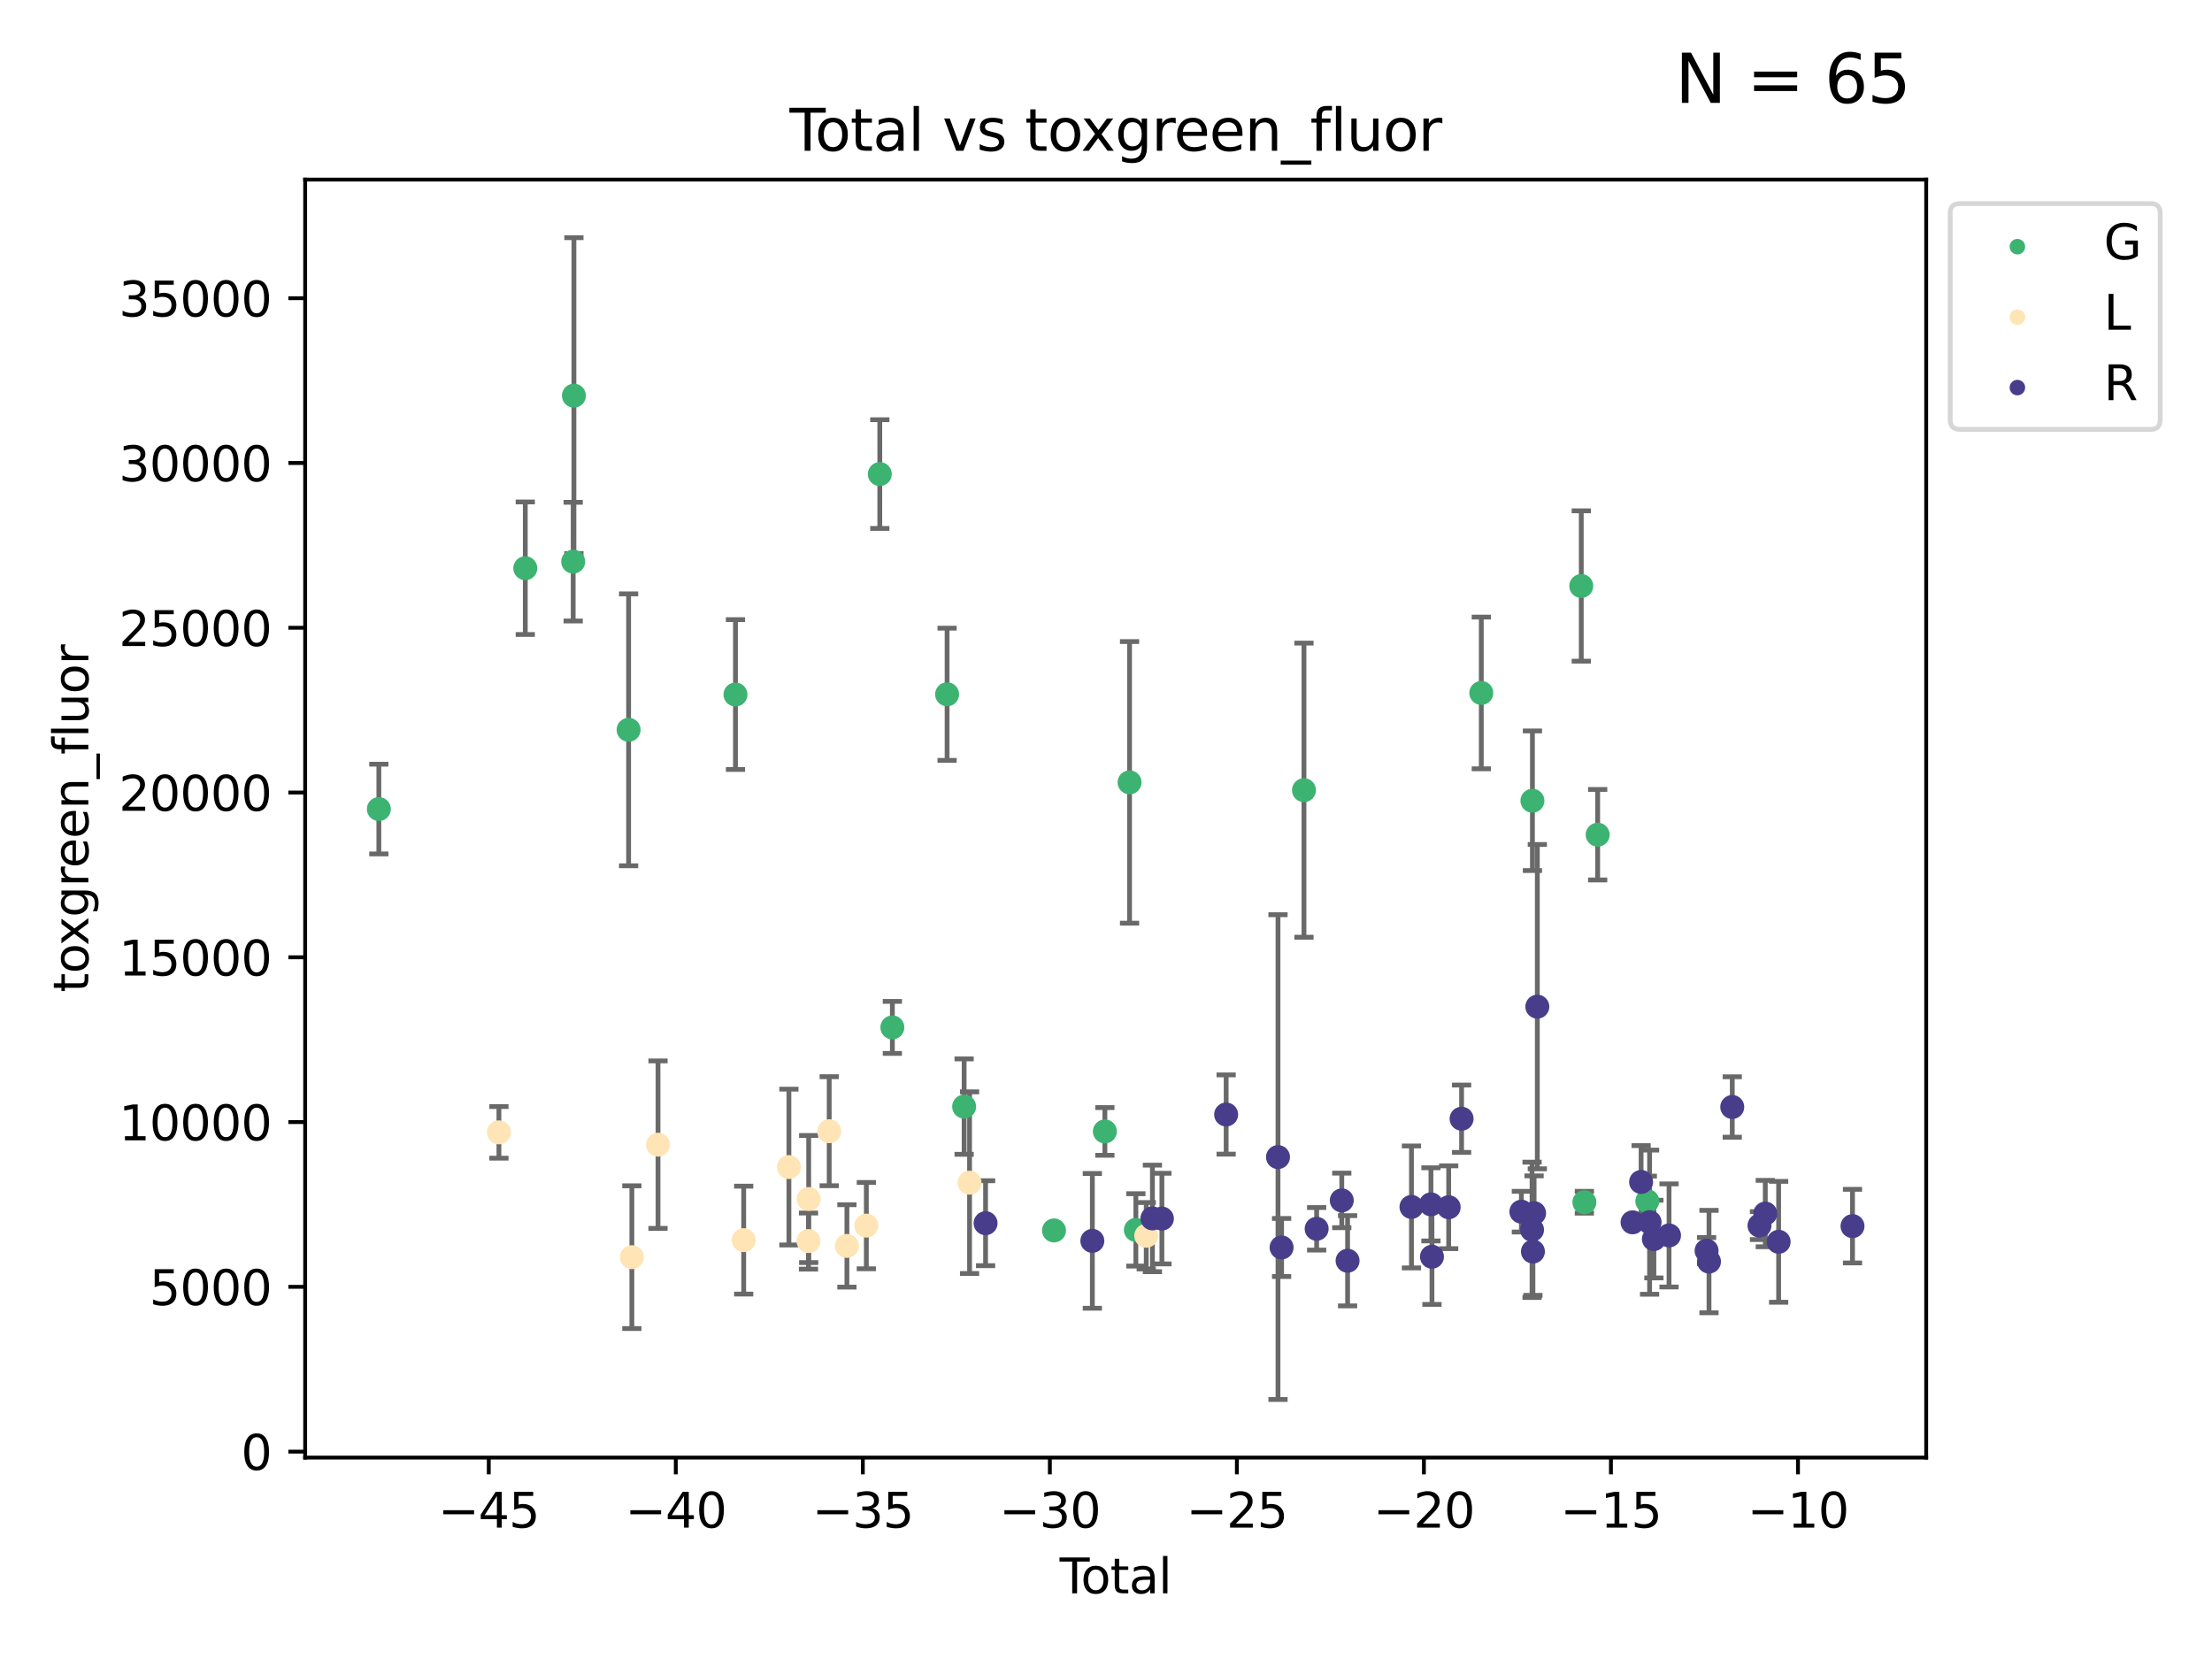 <?xml version="1.0" encoding="utf-8" standalone="no"?>
<!DOCTYPE svg PUBLIC "-//W3C//DTD SVG 1.1//EN"
  "http://www.w3.org/Graphics/SVG/1.1/DTD/svg11.dtd">
<svg xmlns:xlink="http://www.w3.org/1999/xlink" width="460.8pt" height="345.6pt" viewBox="0 0 460.8 345.6" xmlns="http://www.w3.org/2000/svg" version="1.1">
 <defs>
  <style type="text/css">*{stroke-linejoin: round; stroke-linecap: butt}</style>
 </defs>
 <g id="figure_1">
  <g id="patch_1">
   <path d="M 0 345.6 
L 460.8 345.6 
L 460.8 0 
L 0 0 
z
" style="fill: #ffffff"/>
  </g>
  <g id="axes_1">
   <g id="patch_2">
    <path d="M 63.571 303.64 
L 401.26 303.64 
L 401.26 37.411 
L 63.571 37.411 
z
" style="fill: #ffffff"/>
   </g>
   <g id="PathCollection_1">
    <defs>
     <path id="m7e0e58b8d5" d="M 0 1.118 
C 0.297 1.118 0.581 1 0.791 0.791 
C 1 0.581 1.118 0.297 1.118 0 
C 1.118 -0.297 1 -0.581 0.791 -0.791 
C 0.581 -1 0.297 -1.118 0 -1.118 
C -0.297 -1.118 -0.581 -1 -0.791 -0.791 
C -1 -0.581 -1.118 -0.297 -1.118 0 
C -1.118 0.297 -1 0.581 -0.791 0.791 
C -0.581 1 -0.297 1.118 0 1.118 
z
" style="stroke: #3cb371"/>
    </defs>
    <g clip-path="url(#p4b79dfed40)">
     <use xlink:href="#m7e0e58b8d5" x="78.921" y="168.543" style="fill: #3cb371; stroke: #3cb371"/>
     <use xlink:href="#m7e0e58b8d5" x="109.427" y="118.372" style="fill: #3cb371; stroke: #3cb371"/>
     <use xlink:href="#m7e0e58b8d5" x="119.404" y="116.998" style="fill: #3cb371; stroke: #3cb371"/>
     <use xlink:href="#m7e0e58b8d5" x="119.556" y="82.424" style="fill: #3cb371; stroke: #3cb371"/>
     <use xlink:href="#m7e0e58b8d5" x="130.95" y="152.034" style="fill: #3cb371; stroke: #3cb371"/>
     <use xlink:href="#m7e0e58b8d5" x="153.212" y="144.683" style="fill: #3cb371; stroke: #3cb371"/>
     <use xlink:href="#m7e0e58b8d5" x="183.277" y="98.758" style="fill: #3cb371; stroke: #3cb371"/>
     <use xlink:href="#m7e0e58b8d5" x="185.895" y="214.027" style="fill: #3cb371; stroke: #3cb371"/>
     <use xlink:href="#m7e0e58b8d5" x="197.296" y="144.633" style="fill: #3cb371; stroke: #3cb371"/>
     <use xlink:href="#m7e0e58b8d5" x="200.847" y="230.524" style="fill: #3cb371; stroke: #3cb371"/>
     <use xlink:href="#m7e0e58b8d5" x="219.565" y="256.323" style="fill: #3cb371; stroke: #3cb371"/>
     <use xlink:href="#m7e0e58b8d5" x="230.166" y="235.699" style="fill: #3cb371; stroke: #3cb371"/>
     <use xlink:href="#m7e0e58b8d5" x="235.308" y="162.98" style="fill: #3cb371; stroke: #3cb371"/>
     <use xlink:href="#m7e0e58b8d5" x="236.621" y="256.212" style="fill: #3cb371; stroke: #3cb371"/>
     <use xlink:href="#m7e0e58b8d5" x="271.641" y="164.607" style="fill: #3cb371; stroke: #3cb371"/>
     <use xlink:href="#m7e0e58b8d5" x="308.58" y="144.354" style="fill: #3cb371; stroke: #3cb371"/>
     <use xlink:href="#m7e0e58b8d5" x="319.232" y="166.808" style="fill: #3cb371; stroke: #3cb371"/>
     <use xlink:href="#m7e0e58b8d5" x="329.405" y="122.07" style="fill: #3cb371; stroke: #3cb371"/>
     <use xlink:href="#m7e0e58b8d5" x="330.054" y="250.45" style="fill: #3cb371; stroke: #3cb371"/>
     <use xlink:href="#m7e0e58b8d5" x="332.824" y="173.884" style="fill: #3cb371; stroke: #3cb371"/>
     <use xlink:href="#m7e0e58b8d5" x="343.167" y="250.223" style="fill: #3cb371; stroke: #3cb371"/>
    </g>
   </g>
   <g id="PathCollection_2">
    <defs>
     <path id="m76758ff07c" d="M 0 1.118 
C 0.297 1.118 0.581 1 0.791 0.791 
C 1 0.581 1.118 0.297 1.118 0 
C 1.118 -0.297 1 -0.581 0.791 -0.791 
C 0.581 -1 0.297 -1.118 0 -1.118 
C -0.297 -1.118 -0.581 -1 -0.791 -0.791 
C -1 -0.581 -1.118 -0.297 -1.118 0 
C -1.118 0.297 -1 0.581 -0.791 0.791 
C -0.581 1 -0.297 1.118 0 1.118 
z
" style="stroke: #ffe4b5"/>
    </defs>
    <g clip-path="url(#p4b79dfed40)">
     <use xlink:href="#m76758ff07c" x="103.936" y="235.893" style="fill: #ffe4b5; stroke: #ffe4b5"/>
     <use xlink:href="#m76758ff07c" x="131.628" y="261.891" style="fill: #ffe4b5; stroke: #ffe4b5"/>
     <use xlink:href="#m76758ff07c" x="137.075" y="238.451" style="fill: #ffe4b5; stroke: #ffe4b5"/>
     <use xlink:href="#m76758ff07c" x="154.925" y="258.339" style="fill: #ffe4b5; stroke: #ffe4b5"/>
     <use xlink:href="#m76758ff07c" x="164.345" y="243.121" style="fill: #ffe4b5; stroke: #ffe4b5"/>
     <use xlink:href="#m76758ff07c" x="168.423" y="258.537" style="fill: #ffe4b5; stroke: #ffe4b5"/>
     <use xlink:href="#m76758ff07c" x="168.465" y="249.782" style="fill: #ffe4b5; stroke: #ffe4b5"/>
     <use xlink:href="#m76758ff07c" x="172.738" y="235.653" style="fill: #ffe4b5; stroke: #ffe4b5"/>
     <use xlink:href="#m76758ff07c" x="176.427" y="259.547" style="fill: #ffe4b5; stroke: #ffe4b5"/>
     <use xlink:href="#m76758ff07c" x="180.473" y="255.319" style="fill: #ffe4b5; stroke: #ffe4b5"/>
     <use xlink:href="#m76758ff07c" x="201.977" y="246.374" style="fill: #ffe4b5; stroke: #ffe4b5"/>
     <use xlink:href="#m76758ff07c" x="238.782" y="257.428" style="fill: #ffe4b5; stroke: #ffe4b5"/>
    </g>
   </g>
   <g id="PathCollection_3">
    <defs>
     <path id="m06d86462d2" d="M 0 1.118 
C 0.297 1.118 0.581 1 0.791 0.791 
C 1 0.581 1.118 0.297 1.118 0 
C 1.118 -0.297 1 -0.581 0.791 -0.791 
C 0.581 -1 0.297 -1.118 0 -1.118 
C -0.297 -1.118 -0.581 -1 -0.791 -0.791 
C -1 -0.581 -1.118 -0.297 -1.118 0 
C -1.118 0.297 -1 0.581 -0.791 0.791 
C -0.581 1 -0.297 1.118 0 1.118 
z
" style="stroke: #483d8b"/>
    </defs>
    <g clip-path="url(#p4b79dfed40)">
     <use xlink:href="#m06d86462d2" x="205.315" y="254.815" style="fill: #483d8b; stroke: #483d8b"/>
     <use xlink:href="#m06d86462d2" x="227.555" y="258.494" style="fill: #483d8b; stroke: #483d8b"/>
     <use xlink:href="#m06d86462d2" x="240.069" y="253.816" style="fill: #483d8b; stroke: #483d8b"/>
     <use xlink:href="#m06d86462d2" x="242.044" y="253.855" style="fill: #483d8b; stroke: #483d8b"/>
     <use xlink:href="#m06d86462d2" x="255.427" y="232.173" style="fill: #483d8b; stroke: #483d8b"/>
     <use xlink:href="#m06d86462d2" x="266.23" y="241.043" style="fill: #483d8b; stroke: #483d8b"/>
     <use xlink:href="#m06d86462d2" x="266.981" y="259.871" style="fill: #483d8b; stroke: #483d8b"/>
     <use xlink:href="#m06d86462d2" x="274.281" y="255.983" style="fill: #483d8b; stroke: #483d8b"/>
     <use xlink:href="#m06d86462d2" x="279.516" y="250.067" style="fill: #483d8b; stroke: #483d8b"/>
     <use xlink:href="#m06d86462d2" x="280.727" y="262.636" style="fill: #483d8b; stroke: #483d8b"/>
     <use xlink:href="#m06d86462d2" x="294.033" y="251.426" style="fill: #483d8b; stroke: #483d8b"/>
     <use xlink:href="#m06d86462d2" x="298.092" y="250.888" style="fill: #483d8b; stroke: #483d8b"/>
     <use xlink:href="#m06d86462d2" x="298.304" y="261.799" style="fill: #483d8b; stroke: #483d8b"/>
     <use xlink:href="#m06d86462d2" x="301.787" y="251.489" style="fill: #483d8b; stroke: #483d8b"/>
     <use xlink:href="#m06d86462d2" x="304.476" y="233.05" style="fill: #483d8b; stroke: #483d8b"/>
     <use xlink:href="#m06d86462d2" x="316.931" y="252.415" style="fill: #483d8b; stroke: #483d8b"/>
     <use xlink:href="#m06d86462d2" x="319.154" y="256.195" style="fill: #483d8b; stroke: #483d8b"/>
     <use xlink:href="#m06d86462d2" x="319.337" y="260.721" style="fill: #483d8b; stroke: #483d8b"/>
     <use xlink:href="#m06d86462d2" x="319.579" y="252.72" style="fill: #483d8b; stroke: #483d8b"/>
     <use xlink:href="#m06d86462d2" x="320.254" y="209.705" style="fill: #483d8b; stroke: #483d8b"/>
     <use xlink:href="#m06d86462d2" x="340.091" y="254.631" style="fill: #483d8b; stroke: #483d8b"/>
     <use xlink:href="#m06d86462d2" x="341.871" y="246.219" style="fill: #483d8b; stroke: #483d8b"/>
     <use xlink:href="#m06d86462d2" x="343.64" y="254.602" style="fill: #483d8b; stroke: #483d8b"/>
     <use xlink:href="#m06d86462d2" x="344.535" y="258.119" style="fill: #483d8b; stroke: #483d8b"/>
     <use xlink:href="#m06d86462d2" x="347.691" y="257.365" style="fill: #483d8b; stroke: #483d8b"/>
     <use xlink:href="#m06d86462d2" x="355.513" y="260.54" style="fill: #483d8b; stroke: #483d8b"/>
     <use xlink:href="#m06d86462d2" x="356.017" y="262.809" style="fill: #483d8b; stroke: #483d8b"/>
     <use xlink:href="#m06d86462d2" x="360.861" y="230.605" style="fill: #483d8b; stroke: #483d8b"/>
     <use xlink:href="#m06d86462d2" x="366.534" y="255.312" style="fill: #483d8b; stroke: #483d8b"/>
     <use xlink:href="#m06d86462d2" x="367.742" y="252.806" style="fill: #483d8b; stroke: #483d8b"/>
     <use xlink:href="#m06d86462d2" x="370.523" y="258.69" style="fill: #483d8b; stroke: #483d8b"/>
     <use xlink:href="#m06d86462d2" x="385.911" y="255.424" style="fill: #483d8b; stroke: #483d8b"/>
    </g>
   </g>
   <g id="matplotlib.axis_1">
    <g id="xtick_1">
     <g id="line2d_1">
      <defs>
       <path id="m499f70aaff" d="M 0 0 
L 0 3.5 
" style="stroke: #000000; stroke-width: 0.8"/>
      </defs>
      <g>
       <use xlink:href="#m499f70aaff" x="101.818" y="303.64" style="stroke: #000000; stroke-width: 0.8"/>
      </g>
     </g>
     <g id="text_1">
      <!-- −45 -->
      <g transform="translate(91.266 318.238)scale(0.1 -0.1)">
       <defs>
        <path id="DejaVuSans-2212" d="M 678 2272 
L 4684 2272 
L 4684 1741 
L 678 1741 
L 678 2272 
z
" transform="scale(0.016)"/>
        <path id="DejaVuSans-34" d="M 2419 4116 
L 825 1625 
L 2419 1625 
L 2419 4116 
z
M 2253 4666 
L 3047 4666 
L 3047 1625 
L 3713 1625 
L 3713 1100 
L 3047 1100 
L 3047 0 
L 2419 0 
L 2419 1100 
L 313 1100 
L 313 1709 
L 2253 4666 
z
" transform="scale(0.016)"/>
        <path id="DejaVuSans-35" d="M 691 4666 
L 3169 4666 
L 3169 4134 
L 1269 4134 
L 1269 2991 
Q 1406 3038 1543 3061 
Q 1681 3084 1819 3084 
Q 2600 3084 3056 2656 
Q 3513 2228 3513 1497 
Q 3513 744 3044 326 
Q 2575 -91 1722 -91 
Q 1428 -91 1123 -41 
Q 819 9 494 109 
L 494 744 
Q 775 591 1075 516 
Q 1375 441 1709 441 
Q 2250 441 2565 725 
Q 2881 1009 2881 1497 
Q 2881 1984 2565 2268 
Q 2250 2553 1709 2553 
Q 1456 2553 1204 2497 
Q 953 2441 691 2322 
L 691 4666 
z
" transform="scale(0.016)"/>
       </defs>
       <use xlink:href="#DejaVuSans-2212"/>
       <use xlink:href="#DejaVuSans-34" x="83.789"/>
       <use xlink:href="#DejaVuSans-35" x="147.412"/>
      </g>
     </g>
    </g>
    <g id="xtick_2">
     <g id="line2d_2">
      <g>
       <use xlink:href="#m499f70aaff" x="140.78" y="303.64" style="stroke: #000000; stroke-width: 0.8"/>
      </g>
     </g>
     <g id="text_2">
      <!-- −40 -->
      <g transform="translate(130.227 318.238)scale(0.1 -0.1)">
       <defs>
        <path id="DejaVuSans-30" d="M 2034 4250 
Q 1547 4250 1301 3770 
Q 1056 3291 1056 2328 
Q 1056 1369 1301 889 
Q 1547 409 2034 409 
Q 2525 409 2770 889 
Q 3016 1369 3016 2328 
Q 3016 3291 2770 3770 
Q 2525 4250 2034 4250 
z
M 2034 4750 
Q 2819 4750 3233 4129 
Q 3647 3509 3647 2328 
Q 3647 1150 3233 529 
Q 2819 -91 2034 -91 
Q 1250 -91 836 529 
Q 422 1150 422 2328 
Q 422 3509 836 4129 
Q 1250 4750 2034 4750 
z
" transform="scale(0.016)"/>
       </defs>
       <use xlink:href="#DejaVuSans-2212"/>
       <use xlink:href="#DejaVuSans-34" x="83.789"/>
       <use xlink:href="#DejaVuSans-30" x="147.412"/>
      </g>
     </g>
    </g>
    <g id="xtick_3">
     <g id="line2d_3">
      <g>
       <use xlink:href="#m499f70aaff" x="179.742" y="303.64" style="stroke: #000000; stroke-width: 0.8"/>
      </g>
     </g>
     <g id="text_3">
      <!-- −35 -->
      <g transform="translate(169.189 318.238)scale(0.1 -0.1)">
       <defs>
        <path id="DejaVuSans-33" d="M 2597 2516 
Q 3050 2419 3304 2112 
Q 3559 1806 3559 1356 
Q 3559 666 3084 287 
Q 2609 -91 1734 -91 
Q 1441 -91 1130 -33 
Q 819 25 488 141 
L 488 750 
Q 750 597 1062 519 
Q 1375 441 1716 441 
Q 2309 441 2620 675 
Q 2931 909 2931 1356 
Q 2931 1769 2642 2001 
Q 2353 2234 1838 2234 
L 1294 2234 
L 1294 2753 
L 1863 2753 
Q 2328 2753 2575 2939 
Q 2822 3125 2822 3475 
Q 2822 3834 2567 4026 
Q 2313 4219 1838 4219 
Q 1578 4219 1281 4162 
Q 984 4106 628 3988 
L 628 4550 
Q 988 4650 1302 4700 
Q 1616 4750 1894 4750 
Q 2613 4750 3031 4423 
Q 3450 4097 3450 3541 
Q 3450 3153 3228 2886 
Q 3006 2619 2597 2516 
z
" transform="scale(0.016)"/>
       </defs>
       <use xlink:href="#DejaVuSans-2212"/>
       <use xlink:href="#DejaVuSans-33" x="83.789"/>
       <use xlink:href="#DejaVuSans-35" x="147.412"/>
      </g>
     </g>
    </g>
    <g id="xtick_4">
     <g id="line2d_4">
      <g>
       <use xlink:href="#m499f70aaff" x="218.704" y="303.64" style="stroke: #000000; stroke-width: 0.8"/>
      </g>
     </g>
     <g id="text_4">
      <!-- −30 -->
      <g transform="translate(208.151 318.238)scale(0.1 -0.1)">
       <use xlink:href="#DejaVuSans-2212"/>
       <use xlink:href="#DejaVuSans-33" x="83.789"/>
       <use xlink:href="#DejaVuSans-30" x="147.412"/>
      </g>
     </g>
    </g>
    <g id="xtick_5">
     <g id="line2d_5">
      <g>
       <use xlink:href="#m499f70aaff" x="257.665" y="303.64" style="stroke: #000000; stroke-width: 0.8"/>
      </g>
     </g>
     <g id="text_5">
      <!-- −25 -->
      <g transform="translate(247.113 318.238)scale(0.1 -0.1)">
       <defs>
        <path id="DejaVuSans-32" d="M 1228 531 
L 3431 531 
L 3431 0 
L 469 0 
L 469 531 
Q 828 903 1448 1529 
Q 2069 2156 2228 2338 
Q 2531 2678 2651 2914 
Q 2772 3150 2772 3378 
Q 2772 3750 2511 3984 
Q 2250 4219 1831 4219 
Q 1534 4219 1204 4116 
Q 875 4013 500 3803 
L 500 4441 
Q 881 4594 1212 4672 
Q 1544 4750 1819 4750 
Q 2544 4750 2975 4387 
Q 3406 4025 3406 3419 
Q 3406 3131 3298 2873 
Q 3191 2616 2906 2266 
Q 2828 2175 2409 1742 
Q 1991 1309 1228 531 
z
" transform="scale(0.016)"/>
       </defs>
       <use xlink:href="#DejaVuSans-2212"/>
       <use xlink:href="#DejaVuSans-32" x="83.789"/>
       <use xlink:href="#DejaVuSans-35" x="147.412"/>
      </g>
     </g>
    </g>
    <g id="xtick_6">
     <g id="line2d_6">
      <g>
       <use xlink:href="#m499f70aaff" x="296.627" y="303.64" style="stroke: #000000; stroke-width: 0.8"/>
      </g>
     </g>
     <g id="text_6">
      <!-- −20 -->
      <g transform="translate(286.075 318.238)scale(0.1 -0.1)">
       <use xlink:href="#DejaVuSans-2212"/>
       <use xlink:href="#DejaVuSans-32" x="83.789"/>
       <use xlink:href="#DejaVuSans-30" x="147.412"/>
      </g>
     </g>
    </g>
    <g id="xtick_7">
     <g id="line2d_7">
      <g>
       <use xlink:href="#m499f70aaff" x="335.589" y="303.64" style="stroke: #000000; stroke-width: 0.8"/>
      </g>
     </g>
     <g id="text_7">
      <!-- −15 -->
      <g transform="translate(325.037 318.238)scale(0.1 -0.1)">
       <defs>
        <path id="DejaVuSans-31" d="M 794 531 
L 1825 531 
L 1825 4091 
L 703 3866 
L 703 4441 
L 1819 4666 
L 2450 4666 
L 2450 531 
L 3481 531 
L 3481 0 
L 794 0 
L 794 531 
z
" transform="scale(0.016)"/>
       </defs>
       <use xlink:href="#DejaVuSans-2212"/>
       <use xlink:href="#DejaVuSans-31" x="83.789"/>
       <use xlink:href="#DejaVuSans-35" x="147.412"/>
      </g>
     </g>
    </g>
    <g id="xtick_8">
     <g id="line2d_8">
      <g>
       <use xlink:href="#m499f70aaff" x="374.551" y="303.64" style="stroke: #000000; stroke-width: 0.8"/>
      </g>
     </g>
     <g id="text_8">
      <!-- −10 -->
      <g transform="translate(363.999 318.238)scale(0.1 -0.1)">
       <use xlink:href="#DejaVuSans-2212"/>
       <use xlink:href="#DejaVuSans-31" x="83.789"/>
       <use xlink:href="#DejaVuSans-30" x="147.412"/>
      </g>
     </g>
    </g>
    <g id="text_9">
     <!-- Total -->
     <g transform="translate(220.739 331.917)scale(0.1 -0.1)">
      <defs>
       <path id="DejaVuSans-54" d="M -19 4666 
L 3928 4666 
L 3928 4134 
L 2272 4134 
L 2272 0 
L 1638 0 
L 1638 4134 
L -19 4134 
L -19 4666 
z
" transform="scale(0.016)"/>
       <path id="DejaVuSans-6f" d="M 1959 3097 
Q 1497 3097 1228 2736 
Q 959 2375 959 1747 
Q 959 1119 1226 758 
Q 1494 397 1959 397 
Q 2419 397 2687 759 
Q 2956 1122 2956 1747 
Q 2956 2369 2687 2733 
Q 2419 3097 1959 3097 
z
M 1959 3584 
Q 2709 3584 3137 3096 
Q 3566 2609 3566 1747 
Q 3566 888 3137 398 
Q 2709 -91 1959 -91 
Q 1206 -91 779 398 
Q 353 888 353 1747 
Q 353 2609 779 3096 
Q 1206 3584 1959 3584 
z
" transform="scale(0.016)"/>
       <path id="DejaVuSans-74" d="M 1172 4494 
L 1172 3500 
L 2356 3500 
L 2356 3053 
L 1172 3053 
L 1172 1153 
Q 1172 725 1289 603 
Q 1406 481 1766 481 
L 2356 481 
L 2356 0 
L 1766 0 
Q 1100 0 847 248 
Q 594 497 594 1153 
L 594 3053 
L 172 3053 
L 172 3500 
L 594 3500 
L 594 4494 
L 1172 4494 
z
" transform="scale(0.016)"/>
       <path id="DejaVuSans-61" d="M 2194 1759 
Q 1497 1759 1228 1600 
Q 959 1441 959 1056 
Q 959 750 1161 570 
Q 1363 391 1709 391 
Q 2188 391 2477 730 
Q 2766 1069 2766 1631 
L 2766 1759 
L 2194 1759 
z
M 3341 1997 
L 3341 0 
L 2766 0 
L 2766 531 
Q 2569 213 2275 61 
Q 1981 -91 1556 -91 
Q 1019 -91 701 211 
Q 384 513 384 1019 
Q 384 1609 779 1909 
Q 1175 2209 1959 2209 
L 2766 2209 
L 2766 2266 
Q 2766 2663 2505 2880 
Q 2244 3097 1772 3097 
Q 1472 3097 1187 3025 
Q 903 2953 641 2809 
L 641 3341 
Q 956 3463 1253 3523 
Q 1550 3584 1831 3584 
Q 2591 3584 2966 3190 
Q 3341 2797 3341 1997 
z
" transform="scale(0.016)"/>
       <path id="DejaVuSans-6c" d="M 603 4863 
L 1178 4863 
L 1178 0 
L 603 0 
L 603 4863 
z
" transform="scale(0.016)"/>
      </defs>
      <use xlink:href="#DejaVuSans-54"/>
      <use xlink:href="#DejaVuSans-6f" x="44.084"/>
      <use xlink:href="#DejaVuSans-74" x="105.266"/>
      <use xlink:href="#DejaVuSans-61" x="144.475"/>
      <use xlink:href="#DejaVuSans-6c" x="205.754"/>
     </g>
    </g>
   </g>
   <g id="matplotlib.axis_2">
    <g id="ytick_1">
     <g id="line2d_9">
      <defs>
       <path id="me245098751" d="M 0 0 
L -3.5 0 
" style="stroke: #000000; stroke-width: 0.8"/>
      </defs>
      <g>
       <use xlink:href="#me245098751" x="63.571" y="302.397" style="stroke: #000000; stroke-width: 0.8"/>
      </g>
     </g>
     <g id="text_10">
      <!-- 0 -->
      <g transform="translate(50.209 306.196)scale(0.1 -0.1)">
       <use xlink:href="#DejaVuSans-30"/>
      </g>
     </g>
    </g>
    <g id="ytick_2">
     <g id="line2d_10">
      <g>
       <use xlink:href="#me245098751" x="63.571" y="268.072" style="stroke: #000000; stroke-width: 0.8"/>
      </g>
     </g>
     <g id="text_11">
      <!-- 5000 -->
      <g transform="translate(31.121 271.872)scale(0.1 -0.1)">
       <use xlink:href="#DejaVuSans-35"/>
       <use xlink:href="#DejaVuSans-30" x="63.623"/>
       <use xlink:href="#DejaVuSans-30" x="127.246"/>
       <use xlink:href="#DejaVuSans-30" x="190.869"/>
      </g>
     </g>
    </g>
    <g id="ytick_3">
     <g id="line2d_11">
      <g>
       <use xlink:href="#me245098751" x="63.571" y="233.748" style="stroke: #000000; stroke-width: 0.8"/>
      </g>
     </g>
     <g id="text_12">
      <!-- 10000 -->
      <g transform="translate(24.759 237.547)scale(0.1 -0.1)">
       <use xlink:href="#DejaVuSans-31"/>
       <use xlink:href="#DejaVuSans-30" x="63.623"/>
       <use xlink:href="#DejaVuSans-30" x="127.246"/>
       <use xlink:href="#DejaVuSans-30" x="190.869"/>
       <use xlink:href="#DejaVuSans-30" x="254.492"/>
      </g>
     </g>
    </g>
    <g id="ytick_4">
     <g id="line2d_12">
      <g>
       <use xlink:href="#me245098751" x="63.571" y="199.423" style="stroke: #000000; stroke-width: 0.8"/>
      </g>
     </g>
     <g id="text_13">
      <!-- 15000 -->
      <g transform="translate(24.759 203.222)scale(0.1 -0.1)">
       <use xlink:href="#DejaVuSans-31"/>
       <use xlink:href="#DejaVuSans-35" x="63.623"/>
       <use xlink:href="#DejaVuSans-30" x="127.246"/>
       <use xlink:href="#DejaVuSans-30" x="190.869"/>
       <use xlink:href="#DejaVuSans-30" x="254.492"/>
      </g>
     </g>
    </g>
    <g id="ytick_5">
     <g id="line2d_13">
      <g>
       <use xlink:href="#me245098751" x="63.571" y="165.098" style="stroke: #000000; stroke-width: 0.8"/>
      </g>
     </g>
     <g id="text_14">
      <!-- 20000 -->
      <g transform="translate(24.759 168.898)scale(0.1 -0.1)">
       <use xlink:href="#DejaVuSans-32"/>
       <use xlink:href="#DejaVuSans-30" x="63.623"/>
       <use xlink:href="#DejaVuSans-30" x="127.246"/>
       <use xlink:href="#DejaVuSans-30" x="190.869"/>
       <use xlink:href="#DejaVuSans-30" x="254.492"/>
      </g>
     </g>
    </g>
    <g id="ytick_6">
     <g id="line2d_14">
      <g>
       <use xlink:href="#me245098751" x="63.571" y="130.774" style="stroke: #000000; stroke-width: 0.8"/>
      </g>
     </g>
     <g id="text_15">
      <!-- 25000 -->
      <g transform="translate(24.759 134.573)scale(0.1 -0.1)">
       <use xlink:href="#DejaVuSans-32"/>
       <use xlink:href="#DejaVuSans-35" x="63.623"/>
       <use xlink:href="#DejaVuSans-30" x="127.246"/>
       <use xlink:href="#DejaVuSans-30" x="190.869"/>
       <use xlink:href="#DejaVuSans-30" x="254.492"/>
      </g>
     </g>
    </g>
    <g id="ytick_7">
     <g id="line2d_15">
      <g>
       <use xlink:href="#me245098751" x="63.571" y="96.449" style="stroke: #000000; stroke-width: 0.8"/>
      </g>
     </g>
     <g id="text_16">
      <!-- 30000 -->
      <g transform="translate(24.759 100.248)scale(0.1 -0.1)">
       <use xlink:href="#DejaVuSans-33"/>
       <use xlink:href="#DejaVuSans-30" x="63.623"/>
       <use xlink:href="#DejaVuSans-30" x="127.246"/>
       <use xlink:href="#DejaVuSans-30" x="190.869"/>
       <use xlink:href="#DejaVuSans-30" x="254.492"/>
      </g>
     </g>
    </g>
    <g id="ytick_8">
     <g id="line2d_16">
      <g>
       <use xlink:href="#me245098751" x="63.571" y="62.124" style="stroke: #000000; stroke-width: 0.8"/>
      </g>
     </g>
     <g id="text_17">
      <!-- 35000 -->
      <g transform="translate(24.759 65.923)scale(0.1 -0.1)">
       <use xlink:href="#DejaVuSans-33"/>
       <use xlink:href="#DejaVuSans-35" x="63.623"/>
       <use xlink:href="#DejaVuSans-30" x="127.246"/>
       <use xlink:href="#DejaVuSans-30" x="190.869"/>
       <use xlink:href="#DejaVuSans-30" x="254.492"/>
      </g>
     </g>
    </g>
    <g id="text_18">
     <!-- toxgreen_fluor -->
     <g transform="translate(18.401 206.72)rotate(-90)scale(0.1 -0.1)">
      <defs>
       <path id="DejaVuSans-78" d="M 3513 3500 
L 2247 1797 
L 3578 0 
L 2900 0 
L 1881 1375 
L 863 0 
L 184 0 
L 1544 1831 
L 300 3500 
L 978 3500 
L 1906 2253 
L 2834 3500 
L 3513 3500 
z
" transform="scale(0.016)"/>
       <path id="DejaVuSans-67" d="M 2906 1791 
Q 2906 2416 2648 2759 
Q 2391 3103 1925 3103 
Q 1463 3103 1205 2759 
Q 947 2416 947 1791 
Q 947 1169 1205 825 
Q 1463 481 1925 481 
Q 2391 481 2648 825 
Q 2906 1169 2906 1791 
z
M 3481 434 
Q 3481 -459 3084 -895 
Q 2688 -1331 1869 -1331 
Q 1566 -1331 1297 -1286 
Q 1028 -1241 775 -1147 
L 775 -588 
Q 1028 -725 1275 -790 
Q 1522 -856 1778 -856 
Q 2344 -856 2625 -561 
Q 2906 -266 2906 331 
L 2906 616 
Q 2728 306 2450 153 
Q 2172 0 1784 0 
Q 1141 0 747 490 
Q 353 981 353 1791 
Q 353 2603 747 3093 
Q 1141 3584 1784 3584 
Q 2172 3584 2450 3431 
Q 2728 3278 2906 2969 
L 2906 3500 
L 3481 3500 
L 3481 434 
z
" transform="scale(0.016)"/>
       <path id="DejaVuSans-72" d="M 2631 2963 
Q 2534 3019 2420 3045 
Q 2306 3072 2169 3072 
Q 1681 3072 1420 2755 
Q 1159 2438 1159 1844 
L 1159 0 
L 581 0 
L 581 3500 
L 1159 3500 
L 1159 2956 
Q 1341 3275 1631 3429 
Q 1922 3584 2338 3584 
Q 2397 3584 2469 3576 
Q 2541 3569 2628 3553 
L 2631 2963 
z
" transform="scale(0.016)"/>
       <path id="DejaVuSans-65" d="M 3597 1894 
L 3597 1613 
L 953 1613 
Q 991 1019 1311 708 
Q 1631 397 2203 397 
Q 2534 397 2845 478 
Q 3156 559 3463 722 
L 3463 178 
Q 3153 47 2828 -22 
Q 2503 -91 2169 -91 
Q 1331 -91 842 396 
Q 353 884 353 1716 
Q 353 2575 817 3079 
Q 1281 3584 2069 3584 
Q 2775 3584 3186 3129 
Q 3597 2675 3597 1894 
z
M 3022 2063 
Q 3016 2534 2758 2815 
Q 2500 3097 2075 3097 
Q 1594 3097 1305 2825 
Q 1016 2553 972 2059 
L 3022 2063 
z
" transform="scale(0.016)"/>
       <path id="DejaVuSans-6e" d="M 3513 2113 
L 3513 0 
L 2938 0 
L 2938 2094 
Q 2938 2591 2744 2837 
Q 2550 3084 2163 3084 
Q 1697 3084 1428 2787 
Q 1159 2491 1159 1978 
L 1159 0 
L 581 0 
L 581 3500 
L 1159 3500 
L 1159 2956 
Q 1366 3272 1645 3428 
Q 1925 3584 2291 3584 
Q 2894 3584 3203 3211 
Q 3513 2838 3513 2113 
z
" transform="scale(0.016)"/>
       <path id="DejaVuSans-5f" d="M 3263 -1063 
L 3263 -1509 
L -63 -1509 
L -63 -1063 
L 3263 -1063 
z
" transform="scale(0.016)"/>
       <path id="DejaVuSans-66" d="M 2375 4863 
L 2375 4384 
L 1825 4384 
Q 1516 4384 1395 4259 
Q 1275 4134 1275 3809 
L 1275 3500 
L 2222 3500 
L 2222 3053 
L 1275 3053 
L 1275 0 
L 697 0 
L 697 3053 
L 147 3053 
L 147 3500 
L 697 3500 
L 697 3744 
Q 697 4328 969 4595 
Q 1241 4863 1831 4863 
L 2375 4863 
z
" transform="scale(0.016)"/>
       <path id="DejaVuSans-75" d="M 544 1381 
L 544 3500 
L 1119 3500 
L 1119 1403 
Q 1119 906 1312 657 
Q 1506 409 1894 409 
Q 2359 409 2629 706 
Q 2900 1003 2900 1516 
L 2900 3500 
L 3475 3500 
L 3475 0 
L 2900 0 
L 2900 538 
Q 2691 219 2414 64 
Q 2138 -91 1772 -91 
Q 1169 -91 856 284 
Q 544 659 544 1381 
z
M 1991 3584 
L 1991 3584 
z
" transform="scale(0.016)"/>
      </defs>
      <use xlink:href="#DejaVuSans-74"/>
      <use xlink:href="#DejaVuSans-6f" x="39.209"/>
      <use xlink:href="#DejaVuSans-78" x="97.266"/>
      <use xlink:href="#DejaVuSans-67" x="156.445"/>
      <use xlink:href="#DejaVuSans-72" x="219.922"/>
      <use xlink:href="#DejaVuSans-65" x="258.785"/>
      <use xlink:href="#DejaVuSans-65" x="320.309"/>
      <use xlink:href="#DejaVuSans-6e" x="381.832"/>
      <use xlink:href="#DejaVuSans-5f" x="445.211"/>
      <use xlink:href="#DejaVuSans-66" x="495.211"/>
      <use xlink:href="#DejaVuSans-6c" x="530.416"/>
      <use xlink:href="#DejaVuSans-75" x="558.199"/>
      <use xlink:href="#DejaVuSans-6f" x="621.578"/>
      <use xlink:href="#DejaVuSans-72" x="682.76"/>
     </g>
    </g>
   </g>
   <g id="LineCollection_1">
    <path d="M 78.921 177.89 
L 78.921 159.196 
" clip-path="url(#p4b79dfed40)" style="fill: none; stroke: #696969"/>
    <path d="M 109.427 132.18 
L 109.427 104.564 
" clip-path="url(#p4b79dfed40)" style="fill: none; stroke: #696969"/>
    <path d="M 119.404 129.362 
L 119.404 104.635 
" clip-path="url(#p4b79dfed40)" style="fill: none; stroke: #696969"/>
    <path d="M 119.556 115.336 
L 119.556 49.513 
" clip-path="url(#p4b79dfed40)" style="fill: none; stroke: #696969"/>
    <path d="M 130.95 180.355 
L 130.95 123.714 
" clip-path="url(#p4b79dfed40)" style="fill: none; stroke: #696969"/>
    <path d="M 153.212 160.29 
L 153.212 129.076 
" clip-path="url(#p4b79dfed40)" style="fill: none; stroke: #696969"/>
    <path d="M 183.277 110.078 
L 183.277 87.438 
" clip-path="url(#p4b79dfed40)" style="fill: none; stroke: #696969"/>
    <path d="M 185.895 219.448 
L 185.895 208.605 
" clip-path="url(#p4b79dfed40)" style="fill: none; stroke: #696969"/>
    <path d="M 197.296 158.402 
L 197.296 130.863 
" clip-path="url(#p4b79dfed40)" style="fill: none; stroke: #696969"/>
    <path d="M 200.847 240.462 
L 200.847 220.586 
" clip-path="url(#p4b79dfed40)" style="fill: none; stroke: #696969"/>
    <path d="M 219.565 257.177 
L 219.565 255.469 
" clip-path="url(#p4b79dfed40)" style="fill: none; stroke: #696969"/>
    <path d="M 230.166 240.667 
L 230.166 230.731 
" clip-path="url(#p4b79dfed40)" style="fill: none; stroke: #696969"/>
    <path d="M 235.308 192.313 
L 235.308 133.648 
" clip-path="url(#p4b79dfed40)" style="fill: none; stroke: #696969"/>
    <path d="M 236.621 263.751 
L 236.621 248.673 
" clip-path="url(#p4b79dfed40)" style="fill: none; stroke: #696969"/>
    <path d="M 271.641 195.243 
L 271.641 133.97 
" clip-path="url(#p4b79dfed40)" style="fill: none; stroke: #696969"/>
    <path d="M 308.58 160.154 
L 308.58 128.553 
" clip-path="url(#p4b79dfed40)" style="fill: none; stroke: #696969"/>
    <path d="M 319.232 181.349 
L 319.232 152.267 
" clip-path="url(#p4b79dfed40)" style="fill: none; stroke: #696969"/>
    <path d="M 329.405 137.727 
L 329.405 106.413 
" clip-path="url(#p4b79dfed40)" style="fill: none; stroke: #696969"/>
    <path d="M 330.054 252.724 
L 330.054 248.176 
" clip-path="url(#p4b79dfed40)" style="fill: none; stroke: #696969"/>
    <path d="M 332.824 183.314 
L 332.824 164.454 
" clip-path="url(#p4b79dfed40)" style="fill: none; stroke: #696969"/>
    <path d="M 343.167 255.445 
L 343.167 245 
" clip-path="url(#p4b79dfed40)" style="fill: none; stroke: #696969"/>
   </g>
   <g id="line2d_17">
    <defs>
     <path id="m24b37f358e" d="M 2 0 
L -2 -0 
" style="stroke: #696969"/>
    </defs>
    <g clip-path="url(#p4b79dfed40)">
     <use xlink:href="#m24b37f358e" x="78.921" y="177.89" style="fill: #696969; stroke: #696969"/>
     <use xlink:href="#m24b37f358e" x="109.427" y="132.18" style="fill: #696969; stroke: #696969"/>
     <use xlink:href="#m24b37f358e" x="119.404" y="129.362" style="fill: #696969; stroke: #696969"/>
     <use xlink:href="#m24b37f358e" x="119.556" y="115.336" style="fill: #696969; stroke: #696969"/>
     <use xlink:href="#m24b37f358e" x="130.95" y="180.355" style="fill: #696969; stroke: #696969"/>
     <use xlink:href="#m24b37f358e" x="153.212" y="160.29" style="fill: #696969; stroke: #696969"/>
     <use xlink:href="#m24b37f358e" x="183.277" y="110.078" style="fill: #696969; stroke: #696969"/>
     <use xlink:href="#m24b37f358e" x="185.895" y="219.448" style="fill: #696969; stroke: #696969"/>
     <use xlink:href="#m24b37f358e" x="197.296" y="158.402" style="fill: #696969; stroke: #696969"/>
     <use xlink:href="#m24b37f358e" x="200.847" y="240.462" style="fill: #696969; stroke: #696969"/>
     <use xlink:href="#m24b37f358e" x="219.565" y="257.177" style="fill: #696969; stroke: #696969"/>
     <use xlink:href="#m24b37f358e" x="230.166" y="240.667" style="fill: #696969; stroke: #696969"/>
     <use xlink:href="#m24b37f358e" x="235.308" y="192.313" style="fill: #696969; stroke: #696969"/>
     <use xlink:href="#m24b37f358e" x="236.621" y="263.751" style="fill: #696969; stroke: #696969"/>
     <use xlink:href="#m24b37f358e" x="271.641" y="195.243" style="fill: #696969; stroke: #696969"/>
     <use xlink:href="#m24b37f358e" x="308.58" y="160.154" style="fill: #696969; stroke: #696969"/>
     <use xlink:href="#m24b37f358e" x="319.232" y="181.349" style="fill: #696969; stroke: #696969"/>
     <use xlink:href="#m24b37f358e" x="329.405" y="137.727" style="fill: #696969; stroke: #696969"/>
     <use xlink:href="#m24b37f358e" x="330.054" y="252.724" style="fill: #696969; stroke: #696969"/>
     <use xlink:href="#m24b37f358e" x="332.824" y="183.314" style="fill: #696969; stroke: #696969"/>
     <use xlink:href="#m24b37f358e" x="343.167" y="255.445" style="fill: #696969; stroke: #696969"/>
    </g>
   </g>
   <g id="line2d_18">
    <g clip-path="url(#p4b79dfed40)">
     <use xlink:href="#m24b37f358e" x="78.921" y="159.196" style="fill: #696969; stroke: #696969"/>
     <use xlink:href="#m24b37f358e" x="109.427" y="104.564" style="fill: #696969; stroke: #696969"/>
     <use xlink:href="#m24b37f358e" x="119.404" y="104.635" style="fill: #696969; stroke: #696969"/>
     <use xlink:href="#m24b37f358e" x="119.556" y="49.513" style="fill: #696969; stroke: #696969"/>
     <use xlink:href="#m24b37f358e" x="130.95" y="123.714" style="fill: #696969; stroke: #696969"/>
     <use xlink:href="#m24b37f358e" x="153.212" y="129.076" style="fill: #696969; stroke: #696969"/>
     <use xlink:href="#m24b37f358e" x="183.277" y="87.438" style="fill: #696969; stroke: #696969"/>
     <use xlink:href="#m24b37f358e" x="185.895" y="208.605" style="fill: #696969; stroke: #696969"/>
     <use xlink:href="#m24b37f358e" x="197.296" y="130.863" style="fill: #696969; stroke: #696969"/>
     <use xlink:href="#m24b37f358e" x="200.847" y="220.586" style="fill: #696969; stroke: #696969"/>
     <use xlink:href="#m24b37f358e" x="219.565" y="255.469" style="fill: #696969; stroke: #696969"/>
     <use xlink:href="#m24b37f358e" x="230.166" y="230.731" style="fill: #696969; stroke: #696969"/>
     <use xlink:href="#m24b37f358e" x="235.308" y="133.648" style="fill: #696969; stroke: #696969"/>
     <use xlink:href="#m24b37f358e" x="236.621" y="248.673" style="fill: #696969; stroke: #696969"/>
     <use xlink:href="#m24b37f358e" x="271.641" y="133.97" style="fill: #696969; stroke: #696969"/>
     <use xlink:href="#m24b37f358e" x="308.58" y="128.553" style="fill: #696969; stroke: #696969"/>
     <use xlink:href="#m24b37f358e" x="319.232" y="152.267" style="fill: #696969; stroke: #696969"/>
     <use xlink:href="#m24b37f358e" x="329.405" y="106.413" style="fill: #696969; stroke: #696969"/>
     <use xlink:href="#m24b37f358e" x="330.054" y="248.176" style="fill: #696969; stroke: #696969"/>
     <use xlink:href="#m24b37f358e" x="332.824" y="164.454" style="fill: #696969; stroke: #696969"/>
     <use xlink:href="#m24b37f358e" x="343.167" y="245" style="fill: #696969; stroke: #696969"/>
    </g>
   </g>
   <g id="LineCollection_2">
    <path d="M 103.936 241.271 
L 103.936 230.515 
" clip-path="url(#p4b79dfed40)" style="fill: none; stroke: #696969"/>
    <path d="M 131.628 276.755 
L 131.628 247.027 
" clip-path="url(#p4b79dfed40)" style="fill: none; stroke: #696969"/>
    <path d="M 137.075 255.899 
L 137.075 221.003 
" clip-path="url(#p4b79dfed40)" style="fill: none; stroke: #696969"/>
    <path d="M 154.925 269.577 
L 154.925 247.101 
" clip-path="url(#p4b79dfed40)" style="fill: none; stroke: #696969"/>
    <path d="M 164.345 259.35 
L 164.345 226.892 
" clip-path="url(#p4b79dfed40)" style="fill: none; stroke: #696969"/>
    <path d="M 168.423 264.38 
L 168.423 252.693 
" clip-path="url(#p4b79dfed40)" style="fill: none; stroke: #696969"/>
    <path d="M 168.465 263.019 
L 168.465 236.545 
" clip-path="url(#p4b79dfed40)" style="fill: none; stroke: #696969"/>
    <path d="M 172.738 247.011 
L 172.738 224.294 
" clip-path="url(#p4b79dfed40)" style="fill: none; stroke: #696969"/>
    <path d="M 176.427 268.128 
L 176.427 250.966 
" clip-path="url(#p4b79dfed40)" style="fill: none; stroke: #696969"/>
    <path d="M 180.473 264.308 
L 180.473 246.33 
" clip-path="url(#p4b79dfed40)" style="fill: none; stroke: #696969"/>
    <path d="M 201.977 265.297 
L 201.977 227.452 
" clip-path="url(#p4b79dfed40)" style="fill: none; stroke: #696969"/>
    <path d="M 238.782 264.345 
L 238.782 250.512 
" clip-path="url(#p4b79dfed40)" style="fill: none; stroke: #696969"/>
   </g>
   <g id="line2d_19">
    <g clip-path="url(#p4b79dfed40)">
     <use xlink:href="#m24b37f358e" x="103.936" y="241.271" style="fill: #696969; stroke: #696969"/>
     <use xlink:href="#m24b37f358e" x="131.628" y="276.755" style="fill: #696969; stroke: #696969"/>
     <use xlink:href="#m24b37f358e" x="137.075" y="255.899" style="fill: #696969; stroke: #696969"/>
     <use xlink:href="#m24b37f358e" x="154.925" y="269.577" style="fill: #696969; stroke: #696969"/>
     <use xlink:href="#m24b37f358e" x="164.345" y="259.35" style="fill: #696969; stroke: #696969"/>
     <use xlink:href="#m24b37f358e" x="168.423" y="264.38" style="fill: #696969; stroke: #696969"/>
     <use xlink:href="#m24b37f358e" x="168.465" y="263.019" style="fill: #696969; stroke: #696969"/>
     <use xlink:href="#m24b37f358e" x="172.738" y="247.011" style="fill: #696969; stroke: #696969"/>
     <use xlink:href="#m24b37f358e" x="176.427" y="268.128" style="fill: #696969; stroke: #696969"/>
     <use xlink:href="#m24b37f358e" x="180.473" y="264.308" style="fill: #696969; stroke: #696969"/>
     <use xlink:href="#m24b37f358e" x="201.977" y="265.297" style="fill: #696969; stroke: #696969"/>
     <use xlink:href="#m24b37f358e" x="238.782" y="264.345" style="fill: #696969; stroke: #696969"/>
    </g>
   </g>
   <g id="line2d_20">
    <g clip-path="url(#p4b79dfed40)">
     <use xlink:href="#m24b37f358e" x="103.936" y="230.515" style="fill: #696969; stroke: #696969"/>
     <use xlink:href="#m24b37f358e" x="131.628" y="247.027" style="fill: #696969; stroke: #696969"/>
     <use xlink:href="#m24b37f358e" x="137.075" y="221.003" style="fill: #696969; stroke: #696969"/>
     <use xlink:href="#m24b37f358e" x="154.925" y="247.101" style="fill: #696969; stroke: #696969"/>
     <use xlink:href="#m24b37f358e" x="164.345" y="226.892" style="fill: #696969; stroke: #696969"/>
     <use xlink:href="#m24b37f358e" x="168.423" y="252.693" style="fill: #696969; stroke: #696969"/>
     <use xlink:href="#m24b37f358e" x="168.465" y="236.545" style="fill: #696969; stroke: #696969"/>
     <use xlink:href="#m24b37f358e" x="172.738" y="224.294" style="fill: #696969; stroke: #696969"/>
     <use xlink:href="#m24b37f358e" x="176.427" y="250.966" style="fill: #696969; stroke: #696969"/>
     <use xlink:href="#m24b37f358e" x="180.473" y="246.33" style="fill: #696969; stroke: #696969"/>
     <use xlink:href="#m24b37f358e" x="201.977" y="227.452" style="fill: #696969; stroke: #696969"/>
     <use xlink:href="#m24b37f358e" x="238.782" y="250.512" style="fill: #696969; stroke: #696969"/>
    </g>
   </g>
   <g id="LineCollection_3">
    <path d="M 205.315 263.663 
L 205.315 245.968 
" clip-path="url(#p4b79dfed40)" style="fill: none; stroke: #696969"/>
    <path d="M 227.555 272.532 
L 227.555 244.457 
" clip-path="url(#p4b79dfed40)" style="fill: none; stroke: #696969"/>
    <path d="M 240.069 264.916 
L 240.069 242.717 
" clip-path="url(#p4b79dfed40)" style="fill: none; stroke: #696969"/>
    <path d="M 242.044 263.293 
L 242.044 244.416 
" clip-path="url(#p4b79dfed40)" style="fill: none; stroke: #696969"/>
    <path d="M 255.427 240.427 
L 255.427 223.92 
" clip-path="url(#p4b79dfed40)" style="fill: none; stroke: #696969"/>
    <path d="M 266.23 291.539 
L 266.23 190.548 
" clip-path="url(#p4b79dfed40)" style="fill: none; stroke: #696969"/>
    <path d="M 266.981 265.913 
L 266.981 253.83 
" clip-path="url(#p4b79dfed40)" style="fill: none; stroke: #696969"/>
    <path d="M 274.281 260.41 
L 274.281 251.556 
" clip-path="url(#p4b79dfed40)" style="fill: none; stroke: #696969"/>
    <path d="M 279.516 255.75 
L 279.516 244.383 
" clip-path="url(#p4b79dfed40)" style="fill: none; stroke: #696969"/>
    <path d="M 280.727 272.035 
L 280.727 253.237 
" clip-path="url(#p4b79dfed40)" style="fill: none; stroke: #696969"/>
    <path d="M 294.033 264.129 
L 294.033 238.722 
" clip-path="url(#p4b79dfed40)" style="fill: none; stroke: #696969"/>
    <path d="M 298.092 258.505 
L 298.092 243.271 
" clip-path="url(#p4b79dfed40)" style="fill: none; stroke: #696969"/>
    <path d="M 298.304 271.728 
L 298.304 251.869 
" clip-path="url(#p4b79dfed40)" style="fill: none; stroke: #696969"/>
    <path d="M 301.787 260.116 
L 301.787 242.863 
" clip-path="url(#p4b79dfed40)" style="fill: none; stroke: #696969"/>
    <path d="M 304.476 240.068 
L 304.476 226.032 
" clip-path="url(#p4b79dfed40)" style="fill: none; stroke: #696969"/>
    <path d="M 316.931 256.651 
L 316.931 248.178 
" clip-path="url(#p4b79dfed40)" style="fill: none; stroke: #696969"/>
    <path d="M 319.154 270.291 
L 319.154 242.099 
" clip-path="url(#p4b79dfed40)" style="fill: none; stroke: #696969"/>
    <path d="M 319.337 269.846 
L 319.337 251.596 
" clip-path="url(#p4b79dfed40)" style="fill: none; stroke: #696969"/>
    <path d="M 319.579 260.482 
L 319.579 244.959 
" clip-path="url(#p4b79dfed40)" style="fill: none; stroke: #696969"/>
    <path d="M 320.254 243.485 
L 320.254 175.924 
" clip-path="url(#p4b79dfed40)" style="fill: none; stroke: #696969"/>
    <path d="M 340.091 255.273 
L 340.091 253.989 
" clip-path="url(#p4b79dfed40)" style="fill: none; stroke: #696969"/>
    <path d="M 341.871 253.789 
L 341.871 238.649 
" clip-path="url(#p4b79dfed40)" style="fill: none; stroke: #696969"/>
    <path d="M 343.64 269.62 
L 343.64 239.584 
" clip-path="url(#p4b79dfed40)" style="fill: none; stroke: #696969"/>
    <path d="M 344.535 266.21 
L 344.535 250.029 
" clip-path="url(#p4b79dfed40)" style="fill: none; stroke: #696969"/>
    <path d="M 347.691 268.108 
L 347.691 246.622 
" clip-path="url(#p4b79dfed40)" style="fill: none; stroke: #696969"/>
    <path d="M 355.513 263.271 
L 355.513 257.809 
" clip-path="url(#p4b79dfed40)" style="fill: none; stroke: #696969"/>
    <path d="M 356.017 273.479 
L 356.017 252.138 
" clip-path="url(#p4b79dfed40)" style="fill: none; stroke: #696969"/>
    <path d="M 360.861 236.901 
L 360.861 224.309 
" clip-path="url(#p4b79dfed40)" style="fill: none; stroke: #696969"/>
    <path d="M 366.534 258.222 
L 366.534 252.401 
" clip-path="url(#p4b79dfed40)" style="fill: none; stroke: #696969"/>
    <path d="M 367.742 259.725 
L 367.742 245.886 
" clip-path="url(#p4b79dfed40)" style="fill: none; stroke: #696969"/>
    <path d="M 370.523 271.282 
L 370.523 246.098 
" clip-path="url(#p4b79dfed40)" style="fill: none; stroke: #696969"/>
    <path d="M 385.911 263.09 
L 385.911 247.757 
" clip-path="url(#p4b79dfed40)" style="fill: none; stroke: #696969"/>
   </g>
   <g id="line2d_21">
    <g clip-path="url(#p4b79dfed40)">
     <use xlink:href="#m24b37f358e" x="205.315" y="263.663" style="fill: #696969; stroke: #696969"/>
     <use xlink:href="#m24b37f358e" x="227.555" y="272.532" style="fill: #696969; stroke: #696969"/>
     <use xlink:href="#m24b37f358e" x="240.069" y="264.916" style="fill: #696969; stroke: #696969"/>
     <use xlink:href="#m24b37f358e" x="242.044" y="263.293" style="fill: #696969; stroke: #696969"/>
     <use xlink:href="#m24b37f358e" x="255.427" y="240.427" style="fill: #696969; stroke: #696969"/>
     <use xlink:href="#m24b37f358e" x="266.23" y="291.539" style="fill: #696969; stroke: #696969"/>
     <use xlink:href="#m24b37f358e" x="266.981" y="265.913" style="fill: #696969; stroke: #696969"/>
     <use xlink:href="#m24b37f358e" x="274.281" y="260.41" style="fill: #696969; stroke: #696969"/>
     <use xlink:href="#m24b37f358e" x="279.516" y="255.75" style="fill: #696969; stroke: #696969"/>
     <use xlink:href="#m24b37f358e" x="280.727" y="272.035" style="fill: #696969; stroke: #696969"/>
     <use xlink:href="#m24b37f358e" x="294.033" y="264.129" style="fill: #696969; stroke: #696969"/>
     <use xlink:href="#m24b37f358e" x="298.092" y="258.505" style="fill: #696969; stroke: #696969"/>
     <use xlink:href="#m24b37f358e" x="298.304" y="271.728" style="fill: #696969; stroke: #696969"/>
     <use xlink:href="#m24b37f358e" x="301.787" y="260.116" style="fill: #696969; stroke: #696969"/>
     <use xlink:href="#m24b37f358e" x="304.476" y="240.068" style="fill: #696969; stroke: #696969"/>
     <use xlink:href="#m24b37f358e" x="316.931" y="256.651" style="fill: #696969; stroke: #696969"/>
     <use xlink:href="#m24b37f358e" x="319.154" y="270.291" style="fill: #696969; stroke: #696969"/>
     <use xlink:href="#m24b37f358e" x="319.337" y="269.846" style="fill: #696969; stroke: #696969"/>
     <use xlink:href="#m24b37f358e" x="319.579" y="260.482" style="fill: #696969; stroke: #696969"/>
     <use xlink:href="#m24b37f358e" x="320.254" y="243.485" style="fill: #696969; stroke: #696969"/>
     <use xlink:href="#m24b37f358e" x="340.091" y="255.273" style="fill: #696969; stroke: #696969"/>
     <use xlink:href="#m24b37f358e" x="341.871" y="253.789" style="fill: #696969; stroke: #696969"/>
     <use xlink:href="#m24b37f358e" x="343.64" y="269.62" style="fill: #696969; stroke: #696969"/>
     <use xlink:href="#m24b37f358e" x="344.535" y="266.21" style="fill: #696969; stroke: #696969"/>
     <use xlink:href="#m24b37f358e" x="347.691" y="268.108" style="fill: #696969; stroke: #696969"/>
     <use xlink:href="#m24b37f358e" x="355.513" y="263.271" style="fill: #696969; stroke: #696969"/>
     <use xlink:href="#m24b37f358e" x="356.017" y="273.479" style="fill: #696969; stroke: #696969"/>
     <use xlink:href="#m24b37f358e" x="360.861" y="236.901" style="fill: #696969; stroke: #696969"/>
     <use xlink:href="#m24b37f358e" x="366.534" y="258.222" style="fill: #696969; stroke: #696969"/>
     <use xlink:href="#m24b37f358e" x="367.742" y="259.725" style="fill: #696969; stroke: #696969"/>
     <use xlink:href="#m24b37f358e" x="370.523" y="271.282" style="fill: #696969; stroke: #696969"/>
     <use xlink:href="#m24b37f358e" x="385.911" y="263.09" style="fill: #696969; stroke: #696969"/>
    </g>
   </g>
   <g id="line2d_22">
    <g clip-path="url(#p4b79dfed40)">
     <use xlink:href="#m24b37f358e" x="205.315" y="245.968" style="fill: #696969; stroke: #696969"/>
     <use xlink:href="#m24b37f358e" x="227.555" y="244.457" style="fill: #696969; stroke: #696969"/>
     <use xlink:href="#m24b37f358e" x="240.069" y="242.717" style="fill: #696969; stroke: #696969"/>
     <use xlink:href="#m24b37f358e" x="242.044" y="244.416" style="fill: #696969; stroke: #696969"/>
     <use xlink:href="#m24b37f358e" x="255.427" y="223.92" style="fill: #696969; stroke: #696969"/>
     <use xlink:href="#m24b37f358e" x="266.23" y="190.548" style="fill: #696969; stroke: #696969"/>
     <use xlink:href="#m24b37f358e" x="266.981" y="253.83" style="fill: #696969; stroke: #696969"/>
     <use xlink:href="#m24b37f358e" x="274.281" y="251.556" style="fill: #696969; stroke: #696969"/>
     <use xlink:href="#m24b37f358e" x="279.516" y="244.383" style="fill: #696969; stroke: #696969"/>
     <use xlink:href="#m24b37f358e" x="280.727" y="253.237" style="fill: #696969; stroke: #696969"/>
     <use xlink:href="#m24b37f358e" x="294.033" y="238.722" style="fill: #696969; stroke: #696969"/>
     <use xlink:href="#m24b37f358e" x="298.092" y="243.271" style="fill: #696969; stroke: #696969"/>
     <use xlink:href="#m24b37f358e" x="298.304" y="251.869" style="fill: #696969; stroke: #696969"/>
     <use xlink:href="#m24b37f358e" x="301.787" y="242.863" style="fill: #696969; stroke: #696969"/>
     <use xlink:href="#m24b37f358e" x="304.476" y="226.032" style="fill: #696969; stroke: #696969"/>
     <use xlink:href="#m24b37f358e" x="316.931" y="248.178" style="fill: #696969; stroke: #696969"/>
     <use xlink:href="#m24b37f358e" x="319.154" y="242.099" style="fill: #696969; stroke: #696969"/>
     <use xlink:href="#m24b37f358e" x="319.337" y="251.596" style="fill: #696969; stroke: #696969"/>
     <use xlink:href="#m24b37f358e" x="319.579" y="244.959" style="fill: #696969; stroke: #696969"/>
     <use xlink:href="#m24b37f358e" x="320.254" y="175.924" style="fill: #696969; stroke: #696969"/>
     <use xlink:href="#m24b37f358e" x="340.091" y="253.989" style="fill: #696969; stroke: #696969"/>
     <use xlink:href="#m24b37f358e" x="341.871" y="238.649" style="fill: #696969; stroke: #696969"/>
     <use xlink:href="#m24b37f358e" x="343.64" y="239.584" style="fill: #696969; stroke: #696969"/>
     <use xlink:href="#m24b37f358e" x="344.535" y="250.029" style="fill: #696969; stroke: #696969"/>
     <use xlink:href="#m24b37f358e" x="347.691" y="246.622" style="fill: #696969; stroke: #696969"/>
     <use xlink:href="#m24b37f358e" x="355.513" y="257.809" style="fill: #696969; stroke: #696969"/>
     <use xlink:href="#m24b37f358e" x="356.017" y="252.138" style="fill: #696969; stroke: #696969"/>
     <use xlink:href="#m24b37f358e" x="360.861" y="224.309" style="fill: #696969; stroke: #696969"/>
     <use xlink:href="#m24b37f358e" x="366.534" y="252.401" style="fill: #696969; stroke: #696969"/>
     <use xlink:href="#m24b37f358e" x="367.742" y="245.886" style="fill: #696969; stroke: #696969"/>
     <use xlink:href="#m24b37f358e" x="370.523" y="246.098" style="fill: #696969; stroke: #696969"/>
     <use xlink:href="#m24b37f358e" x="385.911" y="247.757" style="fill: #696969; stroke: #696969"/>
    </g>
   </g>
   <g id="line2d_23">
    <defs>
     <path id="m34f3b82e56" d="M 0 2 
C 0.53 2 1.039 1.789 1.414 1.414 
C 1.789 1.039 2 0.53 2 0 
C 2 -0.53 1.789 -1.039 1.414 -1.414 
C 1.039 -1.789 0.53 -2 0 -2 
C -0.53 -2 -1.039 -1.789 -1.414 -1.414 
C -1.789 -1.039 -2 -0.53 -2 0 
C -2 0.53 -1.789 1.039 -1.414 1.414 
C -1.039 1.789 -0.53 2 0 2 
z
" style="stroke: #3cb371"/>
    </defs>
    <g clip-path="url(#p4b79dfed40)">
     <use xlink:href="#m34f3b82e56" x="78.921" y="168.543" style="fill: #3cb371; stroke: #3cb371"/>
     <use xlink:href="#m34f3b82e56" x="109.427" y="118.372" style="fill: #3cb371; stroke: #3cb371"/>
     <use xlink:href="#m34f3b82e56" x="119.404" y="116.998" style="fill: #3cb371; stroke: #3cb371"/>
     <use xlink:href="#m34f3b82e56" x="119.556" y="82.424" style="fill: #3cb371; stroke: #3cb371"/>
     <use xlink:href="#m34f3b82e56" x="130.95" y="152.034" style="fill: #3cb371; stroke: #3cb371"/>
     <use xlink:href="#m34f3b82e56" x="153.212" y="144.683" style="fill: #3cb371; stroke: #3cb371"/>
     <use xlink:href="#m34f3b82e56" x="183.277" y="98.758" style="fill: #3cb371; stroke: #3cb371"/>
     <use xlink:href="#m34f3b82e56" x="185.895" y="214.027" style="fill: #3cb371; stroke: #3cb371"/>
     <use xlink:href="#m34f3b82e56" x="197.296" y="144.633" style="fill: #3cb371; stroke: #3cb371"/>
     <use xlink:href="#m34f3b82e56" x="200.847" y="230.524" style="fill: #3cb371; stroke: #3cb371"/>
     <use xlink:href="#m34f3b82e56" x="219.565" y="256.323" style="fill: #3cb371; stroke: #3cb371"/>
     <use xlink:href="#m34f3b82e56" x="230.166" y="235.699" style="fill: #3cb371; stroke: #3cb371"/>
     <use xlink:href="#m34f3b82e56" x="235.308" y="162.98" style="fill: #3cb371; stroke: #3cb371"/>
     <use xlink:href="#m34f3b82e56" x="236.621" y="256.212" style="fill: #3cb371; stroke: #3cb371"/>
     <use xlink:href="#m34f3b82e56" x="271.641" y="164.607" style="fill: #3cb371; stroke: #3cb371"/>
     <use xlink:href="#m34f3b82e56" x="308.58" y="144.354" style="fill: #3cb371; stroke: #3cb371"/>
     <use xlink:href="#m34f3b82e56" x="319.232" y="166.808" style="fill: #3cb371; stroke: #3cb371"/>
     <use xlink:href="#m34f3b82e56" x="329.405" y="122.07" style="fill: #3cb371; stroke: #3cb371"/>
     <use xlink:href="#m34f3b82e56" x="330.054" y="250.45" style="fill: #3cb371; stroke: #3cb371"/>
     <use xlink:href="#m34f3b82e56" x="332.824" y="173.884" style="fill: #3cb371; stroke: #3cb371"/>
     <use xlink:href="#m34f3b82e56" x="343.167" y="250.223" style="fill: #3cb371; stroke: #3cb371"/>
    </g>
   </g>
   <g id="line2d_24">
    <defs>
     <path id="mad558abdcc" d="M 0 2 
C 0.53 2 1.039 1.789 1.414 1.414 
C 1.789 1.039 2 0.53 2 0 
C 2 -0.53 1.789 -1.039 1.414 -1.414 
C 1.039 -1.789 0.53 -2 0 -2 
C -0.53 -2 -1.039 -1.789 -1.414 -1.414 
C -1.789 -1.039 -2 -0.53 -2 0 
C -2 0.53 -1.789 1.039 -1.414 1.414 
C -1.039 1.789 -0.53 2 0 2 
z
" style="stroke: #ffe4b5"/>
    </defs>
    <g clip-path="url(#p4b79dfed40)">
     <use xlink:href="#mad558abdcc" x="103.936" y="235.893" style="fill: #ffe4b5; stroke: #ffe4b5"/>
     <use xlink:href="#mad558abdcc" x="131.628" y="261.891" style="fill: #ffe4b5; stroke: #ffe4b5"/>
     <use xlink:href="#mad558abdcc" x="137.075" y="238.451" style="fill: #ffe4b5; stroke: #ffe4b5"/>
     <use xlink:href="#mad558abdcc" x="154.925" y="258.339" style="fill: #ffe4b5; stroke: #ffe4b5"/>
     <use xlink:href="#mad558abdcc" x="164.345" y="243.121" style="fill: #ffe4b5; stroke: #ffe4b5"/>
     <use xlink:href="#mad558abdcc" x="168.423" y="258.537" style="fill: #ffe4b5; stroke: #ffe4b5"/>
     <use xlink:href="#mad558abdcc" x="168.465" y="249.782" style="fill: #ffe4b5; stroke: #ffe4b5"/>
     <use xlink:href="#mad558abdcc" x="172.738" y="235.653" style="fill: #ffe4b5; stroke: #ffe4b5"/>
     <use xlink:href="#mad558abdcc" x="176.427" y="259.547" style="fill: #ffe4b5; stroke: #ffe4b5"/>
     <use xlink:href="#mad558abdcc" x="180.473" y="255.319" style="fill: #ffe4b5; stroke: #ffe4b5"/>
     <use xlink:href="#mad558abdcc" x="201.977" y="246.374" style="fill: #ffe4b5; stroke: #ffe4b5"/>
     <use xlink:href="#mad558abdcc" x="238.782" y="257.428" style="fill: #ffe4b5; stroke: #ffe4b5"/>
    </g>
   </g>
   <g id="line2d_25">
    <defs>
     <path id="md5d7c05b98" d="M 0 2 
C 0.53 2 1.039 1.789 1.414 1.414 
C 1.789 1.039 2 0.53 2 0 
C 2 -0.53 1.789 -1.039 1.414 -1.414 
C 1.039 -1.789 0.53 -2 0 -2 
C -0.53 -2 -1.039 -1.789 -1.414 -1.414 
C -1.789 -1.039 -2 -0.53 -2 0 
C -2 0.53 -1.789 1.039 -1.414 1.414 
C -1.039 1.789 -0.53 2 0 2 
z
" style="stroke: #483d8b"/>
    </defs>
    <g clip-path="url(#p4b79dfed40)">
     <use xlink:href="#md5d7c05b98" x="205.315" y="254.815" style="fill: #483d8b; stroke: #483d8b"/>
     <use xlink:href="#md5d7c05b98" x="227.555" y="258.494" style="fill: #483d8b; stroke: #483d8b"/>
     <use xlink:href="#md5d7c05b98" x="240.069" y="253.816" style="fill: #483d8b; stroke: #483d8b"/>
     <use xlink:href="#md5d7c05b98" x="242.044" y="253.855" style="fill: #483d8b; stroke: #483d8b"/>
     <use xlink:href="#md5d7c05b98" x="255.427" y="232.173" style="fill: #483d8b; stroke: #483d8b"/>
     <use xlink:href="#md5d7c05b98" x="266.23" y="241.043" style="fill: #483d8b; stroke: #483d8b"/>
     <use xlink:href="#md5d7c05b98" x="266.981" y="259.871" style="fill: #483d8b; stroke: #483d8b"/>
     <use xlink:href="#md5d7c05b98" x="274.281" y="255.983" style="fill: #483d8b; stroke: #483d8b"/>
     <use xlink:href="#md5d7c05b98" x="279.516" y="250.067" style="fill: #483d8b; stroke: #483d8b"/>
     <use xlink:href="#md5d7c05b98" x="280.727" y="262.636" style="fill: #483d8b; stroke: #483d8b"/>
     <use xlink:href="#md5d7c05b98" x="294.033" y="251.426" style="fill: #483d8b; stroke: #483d8b"/>
     <use xlink:href="#md5d7c05b98" x="298.092" y="250.888" style="fill: #483d8b; stroke: #483d8b"/>
     <use xlink:href="#md5d7c05b98" x="298.304" y="261.799" style="fill: #483d8b; stroke: #483d8b"/>
     <use xlink:href="#md5d7c05b98" x="301.787" y="251.489" style="fill: #483d8b; stroke: #483d8b"/>
     <use xlink:href="#md5d7c05b98" x="304.476" y="233.05" style="fill: #483d8b; stroke: #483d8b"/>
     <use xlink:href="#md5d7c05b98" x="316.931" y="252.415" style="fill: #483d8b; stroke: #483d8b"/>
     <use xlink:href="#md5d7c05b98" x="319.154" y="256.195" style="fill: #483d8b; stroke: #483d8b"/>
     <use xlink:href="#md5d7c05b98" x="319.337" y="260.721" style="fill: #483d8b; stroke: #483d8b"/>
     <use xlink:href="#md5d7c05b98" x="319.579" y="252.72" style="fill: #483d8b; stroke: #483d8b"/>
     <use xlink:href="#md5d7c05b98" x="320.254" y="209.705" style="fill: #483d8b; stroke: #483d8b"/>
     <use xlink:href="#md5d7c05b98" x="340.091" y="254.631" style="fill: #483d8b; stroke: #483d8b"/>
     <use xlink:href="#md5d7c05b98" x="341.871" y="246.219" style="fill: #483d8b; stroke: #483d8b"/>
     <use xlink:href="#md5d7c05b98" x="343.64" y="254.602" style="fill: #483d8b; stroke: #483d8b"/>
     <use xlink:href="#md5d7c05b98" x="344.535" y="258.119" style="fill: #483d8b; stroke: #483d8b"/>
     <use xlink:href="#md5d7c05b98" x="347.691" y="257.365" style="fill: #483d8b; stroke: #483d8b"/>
     <use xlink:href="#md5d7c05b98" x="355.513" y="260.54" style="fill: #483d8b; stroke: #483d8b"/>
     <use xlink:href="#md5d7c05b98" x="356.017" y="262.809" style="fill: #483d8b; stroke: #483d8b"/>
     <use xlink:href="#md5d7c05b98" x="360.861" y="230.605" style="fill: #483d8b; stroke: #483d8b"/>
     <use xlink:href="#md5d7c05b98" x="366.534" y="255.312" style="fill: #483d8b; stroke: #483d8b"/>
     <use xlink:href="#md5d7c05b98" x="367.742" y="252.806" style="fill: #483d8b; stroke: #483d8b"/>
     <use xlink:href="#md5d7c05b98" x="370.523" y="258.69" style="fill: #483d8b; stroke: #483d8b"/>
     <use xlink:href="#md5d7c05b98" x="385.911" y="255.424" style="fill: #483d8b; stroke: #483d8b"/>
    </g>
   </g>
   <g id="patch_3">
    <path d="M 63.571 303.64 
L 63.571 37.411 
" style="fill: none; stroke: #000000; stroke-width: 0.8; stroke-linejoin: miter; stroke-linecap: square"/>
   </g>
   <g id="patch_4">
    <path d="M 401.26 303.64 
L 401.26 37.411 
" style="fill: none; stroke: #000000; stroke-width: 0.8; stroke-linejoin: miter; stroke-linecap: square"/>
   </g>
   <g id="patch_5">
    <path d="M 63.571 303.64 
L 401.26 303.64 
" style="fill: none; stroke: #000000; stroke-width: 0.8; stroke-linejoin: miter; stroke-linecap: square"/>
   </g>
   <g id="patch_6">
    <path d="M 63.571 37.411 
L 401.26 37.411 
" style="fill: none; stroke: #000000; stroke-width: 0.8; stroke-linejoin: miter; stroke-linecap: square"/>
   </g>
   <g id="text_19">
    <!-- N = 65 -->
    <g transform="translate(348.964 21.426)scale(0.14 -0.14)">
     <defs>
      <path id="DejaVuSans-4e" d="M 628 4666 
L 1478 4666 
L 3547 763 
L 3547 4666 
L 4159 4666 
L 4159 0 
L 3309 0 
L 1241 3903 
L 1241 0 
L 628 0 
L 628 4666 
z
" transform="scale(0.016)"/>
      <path id="DejaVuSans-20" transform="scale(0.016)"/>
      <path id="DejaVuSans-3d" d="M 678 2906 
L 4684 2906 
L 4684 2381 
L 678 2381 
L 678 2906 
z
M 678 1631 
L 4684 1631 
L 4684 1100 
L 678 1100 
L 678 1631 
z
" transform="scale(0.016)"/>
      <path id="DejaVuSans-36" d="M 2113 2584 
Q 1688 2584 1439 2293 
Q 1191 2003 1191 1497 
Q 1191 994 1439 701 
Q 1688 409 2113 409 
Q 2538 409 2786 701 
Q 3034 994 3034 1497 
Q 3034 2003 2786 2293 
Q 2538 2584 2113 2584 
z
M 3366 4563 
L 3366 3988 
Q 3128 4100 2886 4159 
Q 2644 4219 2406 4219 
Q 1781 4219 1451 3797 
Q 1122 3375 1075 2522 
Q 1259 2794 1537 2939 
Q 1816 3084 2150 3084 
Q 2853 3084 3261 2657 
Q 3669 2231 3669 1497 
Q 3669 778 3244 343 
Q 2819 -91 2113 -91 
Q 1303 -91 875 529 
Q 447 1150 447 2328 
Q 447 3434 972 4092 
Q 1497 4750 2381 4750 
Q 2619 4750 2861 4703 
Q 3103 4656 3366 4563 
z
" transform="scale(0.016)"/>
     </defs>
     <use xlink:href="#DejaVuSans-4e"/>
     <use xlink:href="#DejaVuSans-20" x="74.805"/>
     <use xlink:href="#DejaVuSans-3d" x="106.592"/>
     <use xlink:href="#DejaVuSans-20" x="190.381"/>
     <use xlink:href="#DejaVuSans-36" x="222.168"/>
     <use xlink:href="#DejaVuSans-35" x="285.791"/>
    </g>
   </g>
   <g id="text_20">
    <!-- Total vs toxgreen_fluor -->
    <g transform="translate(164.48 31.411)scale(0.12 -0.12)">
     <defs>
      <path id="DejaVuSans-76" d="M 191 3500 
L 800 3500 
L 1894 563 
L 2988 3500 
L 3597 3500 
L 2284 0 
L 1503 0 
L 191 3500 
z
" transform="scale(0.016)"/>
      <path id="DejaVuSans-73" d="M 2834 3397 
L 2834 2853 
Q 2591 2978 2328 3040 
Q 2066 3103 1784 3103 
Q 1356 3103 1142 2972 
Q 928 2841 928 2578 
Q 928 2378 1081 2264 
Q 1234 2150 1697 2047 
L 1894 2003 
Q 2506 1872 2764 1633 
Q 3022 1394 3022 966 
Q 3022 478 2636 193 
Q 2250 -91 1575 -91 
Q 1294 -91 989 -36 
Q 684 19 347 128 
L 347 722 
Q 666 556 975 473 
Q 1284 391 1588 391 
Q 1994 391 2212 530 
Q 2431 669 2431 922 
Q 2431 1156 2273 1281 
Q 2116 1406 1581 1522 
L 1381 1569 
Q 847 1681 609 1914 
Q 372 2147 372 2553 
Q 372 3047 722 3315 
Q 1072 3584 1716 3584 
Q 2034 3584 2315 3537 
Q 2597 3491 2834 3397 
z
" transform="scale(0.016)"/>
     </defs>
     <use xlink:href="#DejaVuSans-54"/>
     <use xlink:href="#DejaVuSans-6f" x="44.084"/>
     <use xlink:href="#DejaVuSans-74" x="105.266"/>
     <use xlink:href="#DejaVuSans-61" x="144.475"/>
     <use xlink:href="#DejaVuSans-6c" x="205.754"/>
     <use xlink:href="#DejaVuSans-20" x="233.537"/>
     <use xlink:href="#DejaVuSans-76" x="265.324"/>
     <use xlink:href="#DejaVuSans-73" x="324.504"/>
     <use xlink:href="#DejaVuSans-20" x="376.604"/>
     <use xlink:href="#DejaVuSans-74" x="408.391"/>
     <use xlink:href="#DejaVuSans-6f" x="447.6"/>
     <use xlink:href="#DejaVuSans-78" x="505.656"/>
     <use xlink:href="#DejaVuSans-67" x="564.836"/>
     <use xlink:href="#DejaVuSans-72" x="628.312"/>
     <use xlink:href="#DejaVuSans-65" x="667.176"/>
     <use xlink:href="#DejaVuSans-65" x="728.699"/>
     <use xlink:href="#DejaVuSans-6e" x="790.223"/>
     <use xlink:href="#DejaVuSans-5f" x="853.602"/>
     <use xlink:href="#DejaVuSans-66" x="903.602"/>
     <use xlink:href="#DejaVuSans-6c" x="938.807"/>
     <use xlink:href="#DejaVuSans-75" x="966.59"/>
     <use xlink:href="#DejaVuSans-6f" x="1029.969"/>
     <use xlink:href="#DejaVuSans-72" x="1091.15"/>
    </g>
   </g>
   <g id="legend_1">
    <g id="patch_7">
     <path d="M 408.26 89.446 
L 448.008 89.446 
Q 450.008 89.446 450.008 87.446 
L 450.008 44.411 
Q 450.008 42.411 448.008 42.411 
L 408.26 42.411 
Q 406.26 42.411 406.26 44.411 
L 406.26 87.446 
Q 406.26 89.446 408.26 89.446 
z
" style="fill: #ffffff; opacity: 0.8; stroke: #cccccc; stroke-linejoin: miter"/>
    </g>
    <g id="PathCollection_4">
     <g>
      <use xlink:href="#m7e0e58b8d5" x="420.26" y="51.385" style="fill: #3cb371; stroke: #3cb371"/>
     </g>
    </g>
    <g id="text_21">
     <!-- G -->
     <g transform="translate(438.26 54.01)scale(0.1 -0.1)">
      <defs>
       <path id="DejaVuSans-47" d="M 3809 666 
L 3809 1919 
L 2778 1919 
L 2778 2438 
L 4434 2438 
L 4434 434 
Q 4069 175 3628 42 
Q 3188 -91 2688 -91 
Q 1594 -91 976 548 
Q 359 1188 359 2328 
Q 359 3472 976 4111 
Q 1594 4750 2688 4750 
Q 3144 4750 3555 4637 
Q 3966 4525 4313 4306 
L 4313 3634 
Q 3963 3931 3569 4081 
Q 3175 4231 2741 4231 
Q 1884 4231 1454 3753 
Q 1025 3275 1025 2328 
Q 1025 1384 1454 906 
Q 1884 428 2741 428 
Q 3075 428 3337 486 
Q 3600 544 3809 666 
z
" transform="scale(0.016)"/>
      </defs>
      <use xlink:href="#DejaVuSans-47"/>
     </g>
    </g>
    <g id="PathCollection_5">
     <g>
      <use xlink:href="#m76758ff07c" x="420.26" y="66.063" style="fill: #ffe4b5; stroke: #ffe4b5"/>
     </g>
    </g>
    <g id="text_22">
     <!-- L -->
     <g transform="translate(438.26 68.688)scale(0.1 -0.1)">
      <defs>
       <path id="DejaVuSans-4c" d="M 628 4666 
L 1259 4666 
L 1259 531 
L 3531 531 
L 3531 0 
L 628 0 
L 628 4666 
z
" transform="scale(0.016)"/>
      </defs>
      <use xlink:href="#DejaVuSans-4c"/>
     </g>
    </g>
    <g id="PathCollection_6">
     <g>
      <use xlink:href="#m06d86462d2" x="420.26" y="80.741" style="fill: #483d8b; stroke: #483d8b"/>
     </g>
    </g>
    <g id="text_23">
     <!-- R -->
     <g transform="translate(438.26 83.366)scale(0.1 -0.1)">
      <defs>
       <path id="DejaVuSans-52" d="M 2841 2188 
Q 3044 2119 3236 1894 
Q 3428 1669 3622 1275 
L 4263 0 
L 3584 0 
L 2988 1197 
Q 2756 1666 2539 1819 
Q 2322 1972 1947 1972 
L 1259 1972 
L 1259 0 
L 628 0 
L 628 4666 
L 2053 4666 
Q 2853 4666 3247 4331 
Q 3641 3997 3641 3322 
Q 3641 2881 3436 2590 
Q 3231 2300 2841 2188 
z
M 1259 4147 
L 1259 2491 
L 2053 2491 
Q 2509 2491 2742 2702 
Q 2975 2913 2975 3322 
Q 2975 3731 2742 3939 
Q 2509 4147 2053 4147 
L 1259 4147 
z
" transform="scale(0.016)"/>
      </defs>
      <use xlink:href="#DejaVuSans-52"/>
     </g>
    </g>
   </g>
  </g>
 </g>
 <defs>
  <clipPath id="p4b79dfed40">
   <rect x="63.571" y="37.411" width="337.689" height="266.229"/>
  </clipPath>
 </defs>
</svg>
